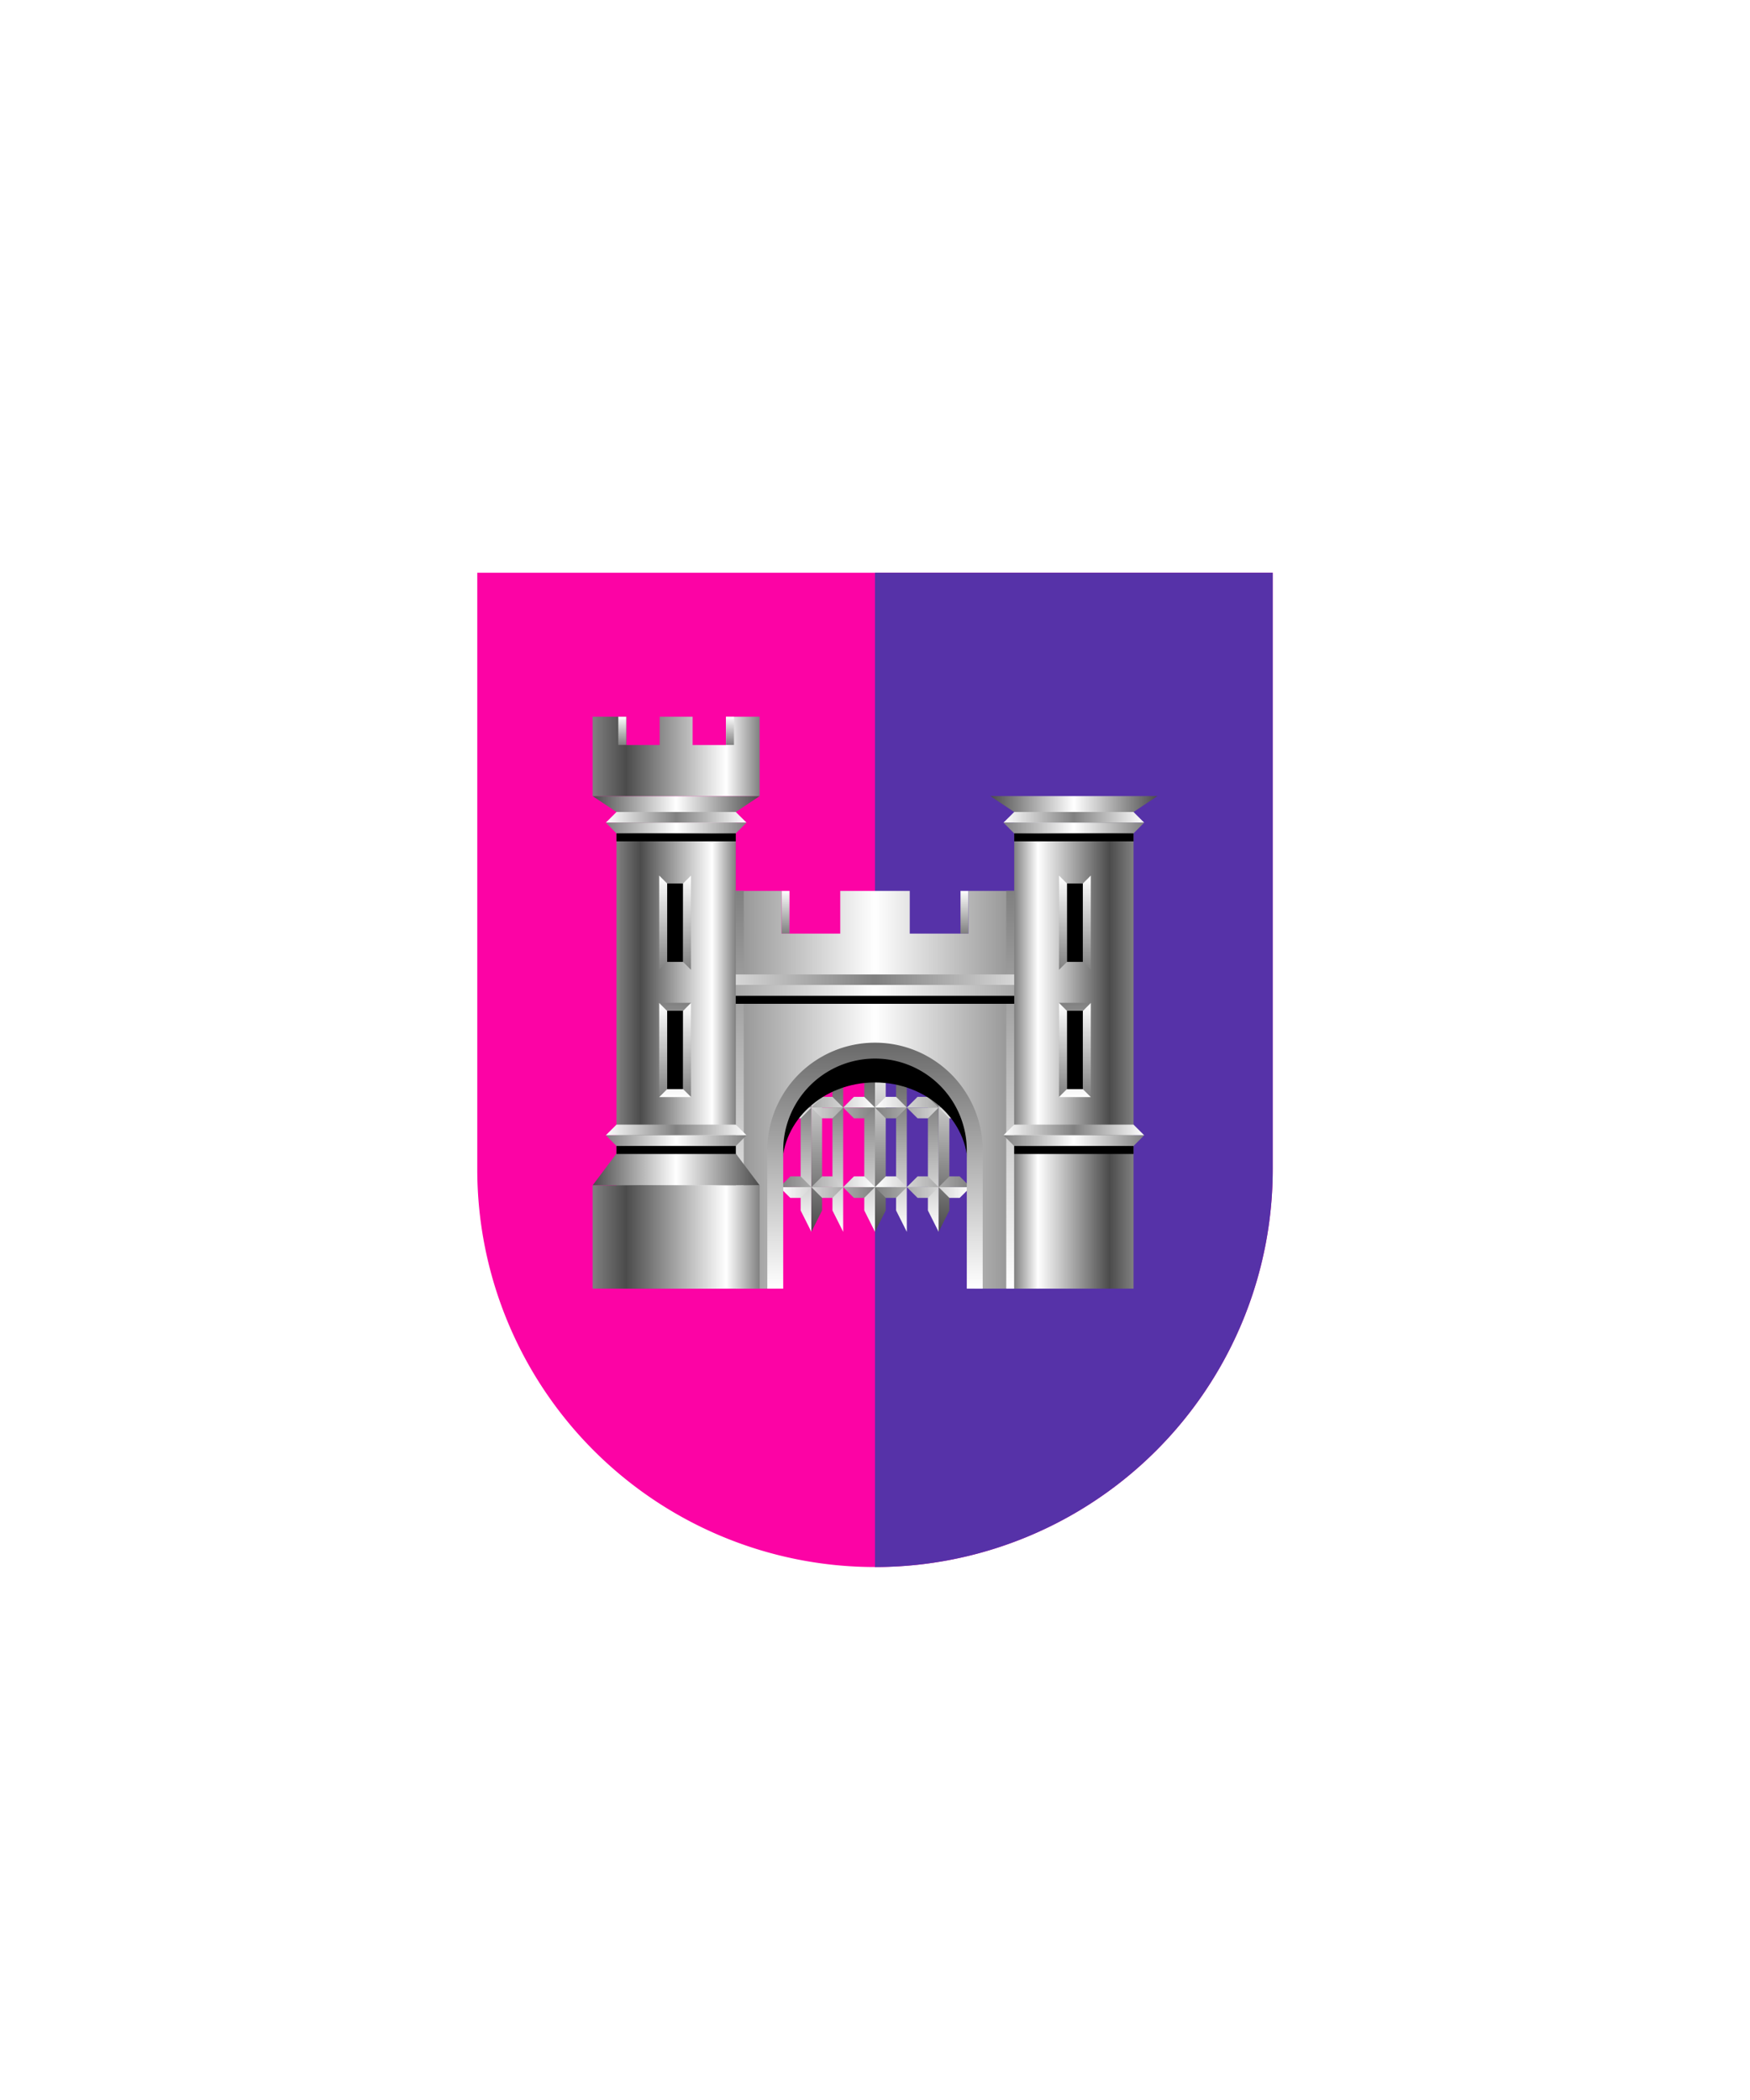 <svg xmlns="http://www.w3.org/2000/svg" xmlns:xlink="http://www.w3.org/1999/xlink" viewBox="0 0 220 264"><path d="M60 72v75a50 50 0 0 0 50 50 50 50 0 0 0 50-50V72Z" fill="#fc03a5"/><path d="M110 197a49.997 49.997 0 0 0 50-50V72h-50v125Z" fill="#5632a8"/><defs><linearGradient gradientTransform="matrix(1, 0, 0, -1, 0, 16395.85)" gradientUnits="userSpaceOnUse" id="h87-a" x1="2" x2="2" y1="16384" y2="16395.85"><stop offset="0" stop-color="gray"/><stop offset="1" stop-color="#fff"/></linearGradient><linearGradient gradientTransform="matrix(1, 0, 0, 1, 0, 0)" id="h87-b" x1="2" x2="2" xlink:href="#h87-a" y1="0" y2="11.85"/><linearGradient gradientTransform="matrix(1, 0, 0, -1, 0, 16387.69)" gradientUnits="userSpaceOnUse" id="h87-c" x2="17.69" y1="16387.02" y2="16387.02"><stop offset="0" stop-color="#fff"/><stop offset="0.5" stop-color="gray"/><stop offset="1" stop-color="#fff"/></linearGradient><linearGradient gradientTransform="matrix(1, 0, 0, -1, 0, 16387.69)" gradientUnits="userSpaceOnUse" id="h87-d" x2="17.69" y1="16385.67" y2="16385.67"><stop offset="0" stop-color="gray"/><stop offset="0.5" stop-color="#fff"/><stop offset="1" stop-color="gray"/></linearGradient><linearGradient gradientTransform="matrix(1, 0, 0, -1, 0, 16455.9)" gradientUnits="userSpaceOnUse" id="h87-e" x1="3" x2="18" y1="16413.29" y2="16413.29"><stop offset="0" stop-color="gray"/><stop offset="0.2" stop-color="#4b4b4b"/><stop offset="0.8" stop-color="#fff"/><stop offset="1" stop-color="gray"/></linearGradient><linearGradient gradientUnits="userSpaceOnUse" id="h87-f" x2="21" y1="10.98" y2="10.98"><stop offset="0" stop-color="#4b4b4b"/><stop offset="0.5" stop-color="#fff"/><stop offset="1" stop-color="#4b4b4b"/></linearGradient><linearGradient gradientTransform="matrix(1, 0, 0, 1, 0, 0)" id="h87-g" x1="0" x2="21" xlink:href="#h87-e" y1="4.99" y2="4.99"/><linearGradient gradientTransform="matrix(1, 0, 0, -1, 0, 16455.9)" id="h87-h" x1="0" x2="21" xlink:href="#h87-f" y1="16398.98" y2="16398.98"/><linearGradient gradientTransform="matrix(1, 0, 0, 1, 0, 0)" id="h87-i" x1="0" x2="21" xlink:href="#h87-e" y1="65.41" y2="65.41"/><linearGradient gradientTransform="matrix(1, 0, 0, 1, 0, 0)" id="h87-j" x1="17.27" x2="17.27" xlink:href="#h87-a" y1="3.55" y2="0"/><linearGradient gradientTransform="matrix(1, 0, 0, 1, 0, 0)" id="h87-k" x1="3.73" x2="3.73" xlink:href="#h87-a" y1="3.55" y2="0"/><linearGradient gradientUnits="userSpaceOnUse" id="h87-l" x1="0.67" x2="0.67" y2="22.86"><stop offset="0" stop-color="#4b4b4b"/><stop offset="1" stop-color="#fff"/></linearGradient><linearGradient gradientTransform="matrix(-1, 0, 0, 1, 16386.7, 0)" id="h87-m" x1="16384.67" x2="16384.67" xlink:href="#h87-l" y1="22.86" y2="0"/><linearGradient gradientTransform="matrix(1, 0, 0, 1, 0, 0)" id="h87-n" x2="24" xlink:href="#h87-d" y1="0.67" y2="0.67"/><linearGradient gradientTransform="matrix(1, 0, 0, -1, 0, 16397.8)" id="h87-o" x2="24" xlink:href="#h87-c" y1="16395.77" y2="16395.77"/><filter id="h87-p" name="shadow"><feDropShadow dx="0" dy="1.5" stdDeviation="0"/></filter><linearGradient gradientTransform="matrix(1, 0, 0, -1, 0, 264)" id="h87-r" x1="110" x2="110" xlink:href="#h87-a" y1="146.67" y2="152.04"/><linearGradient gradientTransform="matrix(1, 0, 0, 1, 0, 0)" id="h87-s" x1="89.4" x2="130.6" xlink:href="#h87-d" y1="136.98" y2="136.98"/><linearGradient gradientTransform="matrix(1, 0, 0, 1, 0, 0)" id="h87-t" x1="127" x2="127" xlink:href="#h87-a" y1="111.96" y2="162"/><linearGradient gradientTransform="matrix(-1, 0, 0, 1, 220, 0)" id="h87-u" x1="127" x2="127" xlink:href="#h87-a" y1="111.96" y2="162"/><linearGradient gradientUnits="userSpaceOnUse" id="h87-v" x1="110" x2="110" y1="162" y2="131.08"><stop offset="0" stop-color="#fff"/><stop offset="1" stop-color="#696969"/></linearGradient><symbol id="h87-w" viewBox="0 0 2.7 22.86"><polygon fill="url(#h87-l)" points="1.35 22.86 0 20.17 0 0 1.35 0.08 1.35 22.86"/><polygon fill="url(#h87-m)" points="1.35 22.86 2.7 20.17 2.7 0 1.35 0.08 1.35 22.86"/></symbol><symbol id="h87-ab" viewBox="0 0 24 2.7"><path d="M12,1.35,13.35,0h1.3L16,1.35Zm8,0L18.65,0h-1.3L16,1.35Zm4,0L22.65,0h-1.3L20,1.35Zm-12,0L10.65,0H9.35L8,1.35Zm-4,0L6.65,0H5.35L4,1.35Zm-4,0L2.65,0H1.35L0,1.35Z" fill="url(#h87-n)"/><path d="M16,1.35,14.65,2.7h-1.3L12,1.35Zm0,0L17.35,2.7h1.3L20,1.35Zm4,0L21.35,2.7h1.3L24,1.35Zm-12,0L9.35,2.7h1.3L12,1.35Zm-4,0L5.35,2.7h1.3L8,1.35Zm-4,0L1.35,2.7h1.3L4,1.35Z" fill="url(#h87-o)"/></symbol><symbol id="h87-ae" viewBox="0 0 17.69 3.69"><path d="M0,1.34,1.34,0h15l1.35,1.34Z" fill="url(#h87-c)"/><path d="M17.69,1.34,16.34,2.69h-15L0,1.34Z" fill="url(#h87-d)"/><path d="M16.34,2.69h-15v1h15Z"/></symbol><symbol id="h87-ag" viewBox="0 0 4 11.85"><path d="M3,1H1v9.85H3Z"/><path d="M4,11.85l-1-1V1L4,0ZM0,0V11.85l1-1V1Z" fill="url(#h87-a)"/><path d="M3,10.85l1,1H0l1-1ZM3,1,4,0H0L1,1Z" fill="url(#h87-b)"/></symbol><symbol id="h87-af" viewBox="0 0 21 71.9"><path d="M18,13.32H3V71.9H18Z" fill="url(#h87-e)"/><use height="11.85" transform="translate(8.37 35.97)" width="4" xlink:href="#h87-ag"/><use height="11.85" transform="translate(8.37 19.97)" width="4" xlink:href="#h87-ag"/><use height="3.69" transform="translate(1.66 11.98)" width="17.69" xlink:href="#h87-ae"/><polygon fill="url(#h87-f)" points="18 11.98 3 11.98 0 9.98 21 9.98 18 11.98"/><polygon fill="url(#h87-g)" points="16.77 0 16.77 3.56 12.57 3.56 12.57 0 8.43 0 8.43 3.56 4.23 3.56 4.23 0 0 0 0 9.98 21 9.98 21 0 16.77 0"/><polygon fill="url(#h87-h)" points="18 54.92 3 54.92 0 58.92 21 58.92 18 54.92"/><rect fill="url(#h87-i)" height="12.98" width="21" y="58.92"/><rect fill="url(#h87-j)" height="3.55" width="1" x="16.77"/><rect fill="url(#h87-k)" height="3.55" width="1" x="3.23"/><use height="3.69" transform="translate(1.66 51.28)" width="17.69" xlink:href="#h87-ae"/></symbol></defs><g filter="url(#h87-p)"><use height="22.86" transform="translate(108.65 132)" width="2.7" xlink:href="#h87-w"/><use height="22.86" transform="translate(112.65 132)" width="2.7" xlink:href="#h87-w"/><use height="22.86" transform="translate(116.65 132)" width="2.7" xlink:href="#h87-w"/><use height="22.86" transform="translate(104.65 132)" width="2.7" xlink:href="#h87-w"/><use height="22.86" transform="translate(100.65 132)" width="2.7" xlink:href="#h87-w"/><use height="2.7" transform="translate(98 137.89)" width="24" xlink:href="#h87-ab"/><use height="2.7" transform="translate(98 142.89)" width="24" xlink:href="#h87-ab"/><use height="2.7" transform="translate(98 147.89)" width="24" xlink:href="#h87-ab"/></g><path d="M123.66,146.62c0-6.93-6.11-12.54-13.66-12.54s-13.66,5.61-13.66,12.54" fill="none" stroke="#000" stroke-width="4"/><g filter="url(#h87-p)"><path d="M121.75,112h-1v5.37h1Zm-23.5,5.37h1V112h-1Z" fill="url(#h87-r)"/><path d="M100.15,135.22v2.66a12.32,12.32,0,0,1,3.59-3.11h-3.08Z"/><path d="M96.57,142.83h1.21a11.65,11.65,0,0,1,.56-1.79H96.57Z"/><path d="M104.63,134.3a13.3,13.3,0,0,1,1.79-.7v-1.84a13.36,13.36,0,0,0-1.79.58Z"/><path d="M116.26,134.77a12.32,12.32,0,0,1,3.59,3.11v-2.66c-.16-.15-.34-.31-.51-.45Z"/><path d="M122.22,142.83h1.21V141h-1.77A11.65,11.65,0,0,1,122.22,142.83Z"/><path d="M109.1,131.33v1.79c.3,0,.6,0,.9,0s.6,0,.9,0v-1.79c-.3,0-.6,0-.9,0S109.4,131.31,109.1,131.33Z"/><path d="M113.58,133.6a13.3,13.3,0,0,1,1.79.7v-2a11.7,11.7,0,0,0-1.79-.58Z"/><path d="M130.6,112h-8.85v5.37h-7.38V112h-8.74v5.37H98.25V112H89.4v50h8.06V144.62a12.54,12.54,0,0,1,25.08,0V162h8.06V112Z" fill="url(#h87-s)"/><path d="M127,112v50" fill="none" stroke="url(#h87-t)"/><path d="M93,112v50" fill="none" stroke="url(#h87-u)"/><use height="3.69" transform="translate(84.15 122.5) scale(2.92 1)" width="17.69" xlink:href="#h87-ae"/><path d="M122.54,162V144.62a12.54,12.54,0,0,0-25.08,0V162" fill="none" stroke="url(#h87-v)" stroke-width="2"/><use height="71.9" transform="translate(74.5 90.1)" width="21" xlink:href="#h87-af"/><use height="71.9" transform="matrix(-1, 0, 0, 1, 145.5, 90.1)" width="21" xlink:href="#h87-af"/></g></svg>